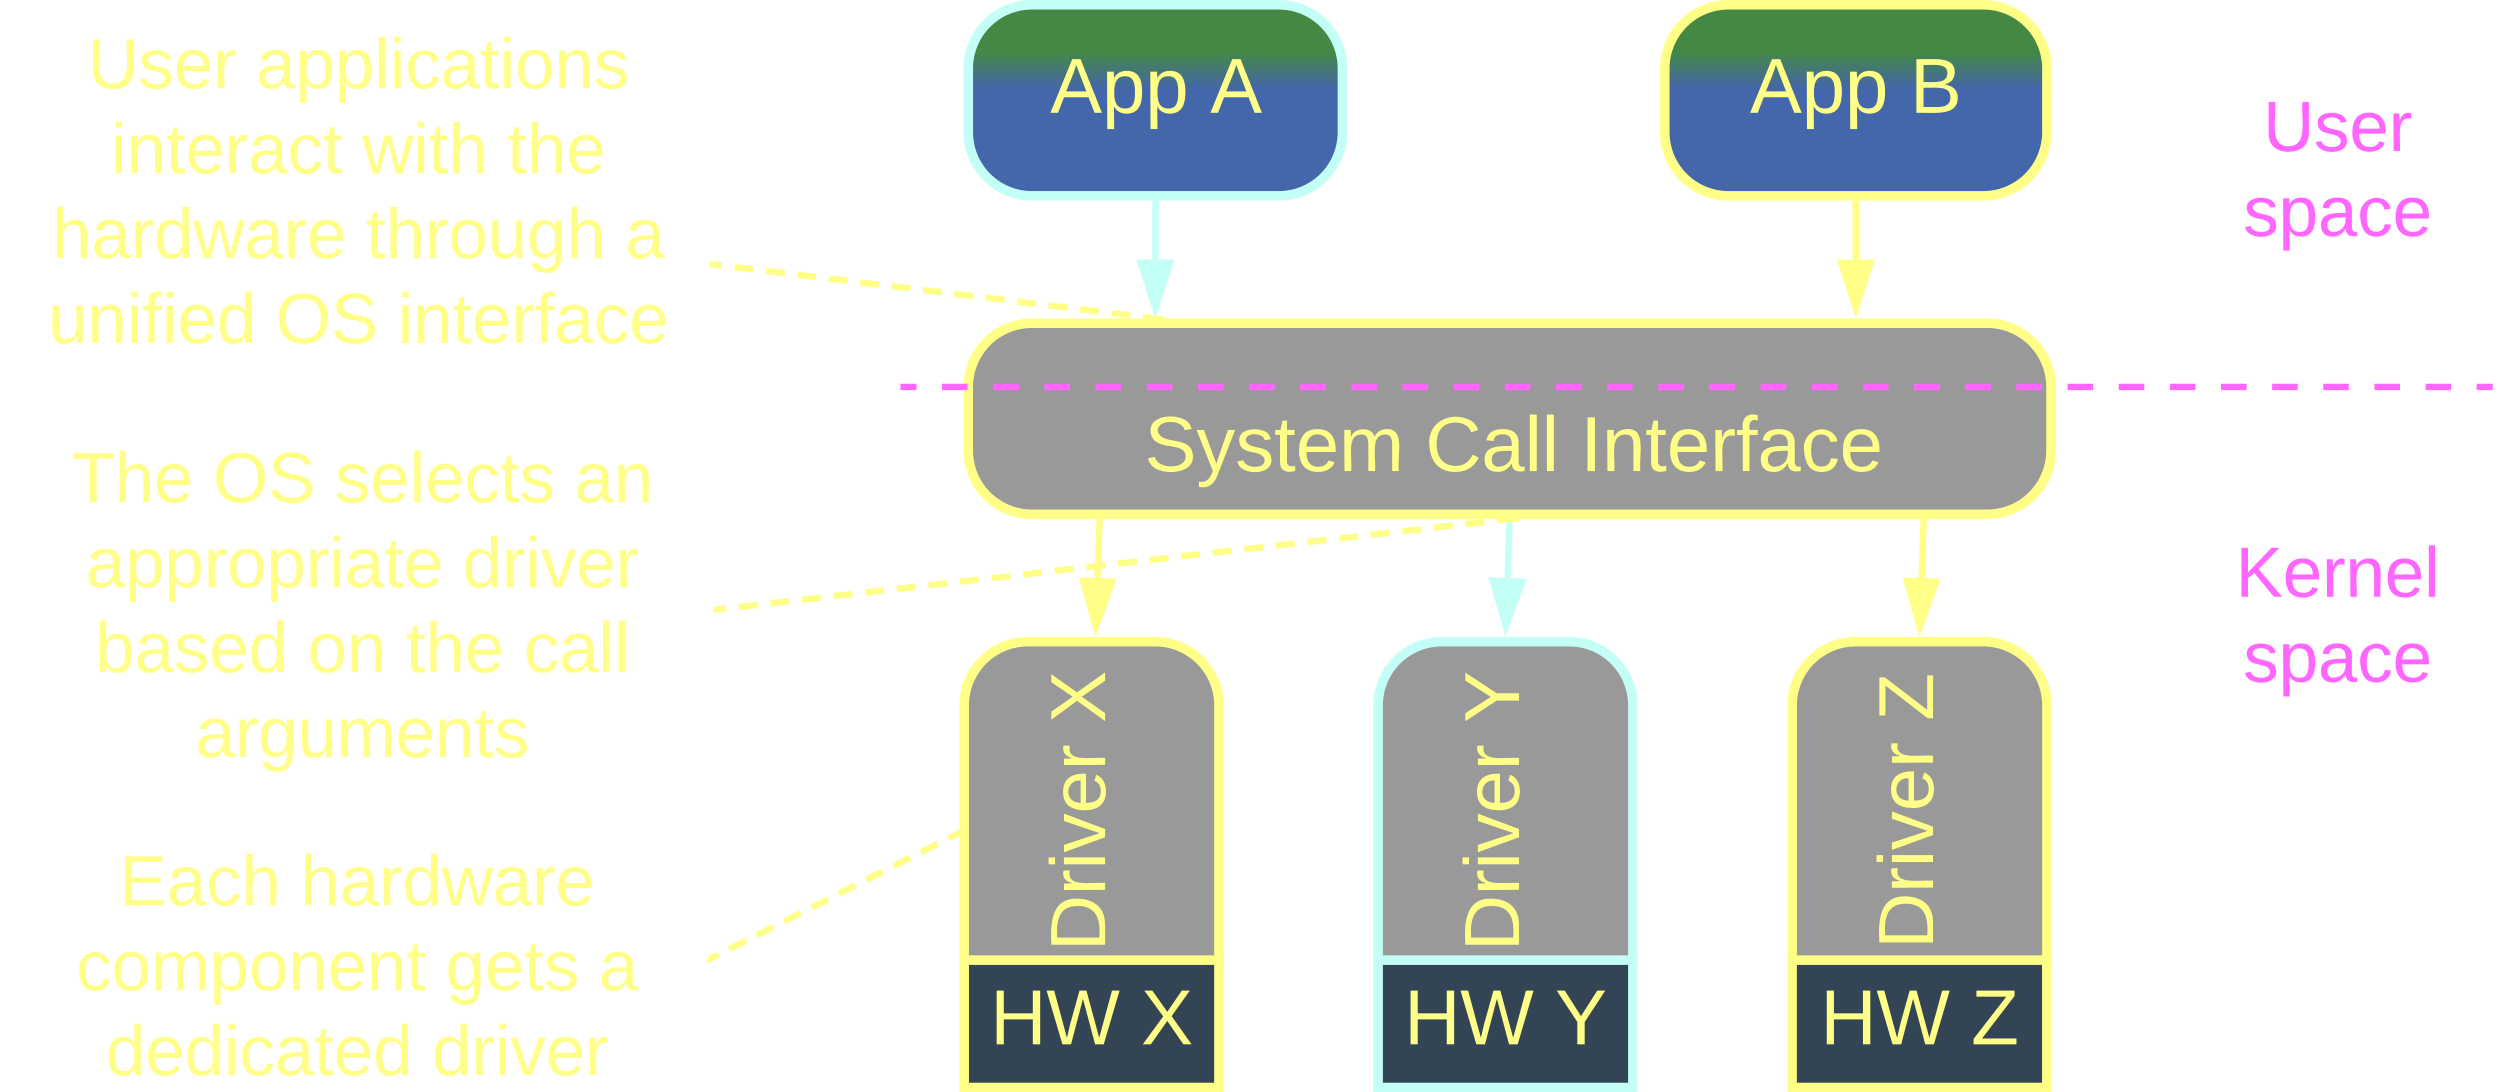 <svg xmlns="http://www.w3.org/2000/svg" xmlns:xlink="http://www.w3.org/1999/xlink" xmlns:lucid="lucid" width="785.05" height="343"><g transform="translate(-97.224 -498.5)" lucid:page-tab-id="0_0"><path d="M459 599.94a1.5 1.5 0 0 1 1.5-1.5 1.5 1.5 0 0 1 1.5 1.5 1.5 1.5 0 0 1-1.5 1.5 1.5 1.5 0 0 1-1.5-1.5v-.03m2.4 5.7a1.5 1.5 0 0 1 1.5-1.5 1.5 1.5 0 0 1 1.5 1.5 1.5 1.5 0 0 1-1.5 1.5 1.5 1.5 0 0 1-1.5-1.5v-.02m3.3 5.24v-.02a1.5 1.5 0 0 1 1.5-1.5 1.5 1.5 0 0 1 1.5 1.5 1.5 1.5 0 0 1-1.5 1.5 1.5 1.5 0 0 1-1.5-1.5m4.12 4.57a1.5 1.5 0 0 1 1.5-1.5 1.5 1.5 0 0 1 1.5 1.5 1.5 1.5 0 0 1-1.5 1.5 1.5 1.5 0 0 1-1.5-1.5v-.03m4.8 3.88a1.5 1.5 0 0 1 1.5-1.5 1.5 1.5 0 0 1 1.5 1.5 1.5 1.5 0 0 1-1.5 1.5 1.5 1.5 0 0 1-1.5-1.5v-.02m5.3 3.18a1.5 1.5 0 0 1 1.5-1.5 1.5 1.5 0 0 1 1.5 1.5 1.5 1.5 0 0 1-1.5 1.5 1.5 1.5 0 0 1-1.5-1.5v-.02m5.58 2.62v-.02a1.5 1.5 0 0 1 1.5-1.5 1.5 1.5 0 0 1 1.5 1.5 1.5 1.5 0 0 1-1.5 1.5 1.5 1.5 0 0 1-1.5-1.5m5.78 2.15a1.5 1.5 0 0 1 1.5-1.5 1.5 1.5 0 0 1 1.5 1.5 1.5 1.5 0 0 1-1.5 1.5 1.5 1.5 0 0 1-1.5-1.5v-.02m5.9 1.83a1.5 1.5 0 0 1 1.5-1.5 1.5 1.5 0 0 1 1.5 1.5 1.5 1.5 0 0 1-1.5 1.5 1.5 1.5 0 0 1-1.5-1.5v-.02m5.94 1.65v-.02a1.5 1.5 0 0 1 1.5-1.5 1.5 1.5 0 0 1 1.5 1.5 1.5 1.5 0 0 1-1.5 1.5 1.5 1.5 0 0 1-1.5-1.5m5.98 1.53a1.5 1.5 0 0 1 1.5-1.5 1.5 1.5 0 0 1 1.5 1.5 1.5 1.5 0 0 1-1.5 1.5 1.5 1.5 0 0 1-1.5-1.5V632m5.98 1.53a1.5 1.5 0 0 1 1.5-1.5 1.5 1.5 0 0 1 1.5 1.5 1.5 1.5 0 0 1-1.5 1.5 1.5 1.5 0 0 1-1.5-1.5v-.03m5.97 1.53V635a1.5 1.5 0 0 1 1.5-1.5 1.5 1.5 0 0 1 1.5 1.5 1.5 1.5 0 0 1-1.5 1.5 1.5 1.5 0 0 1-1.5-1.5m5.98 1.52a1.5 1.5 0 0 1 1.5-1.5 1.5 1.5 0 0 1 1.5 1.5 1.5 1.5 0 0 1-1.5 1.5 1.5 1.5 0 0 1-1.5-1.5v-.03m5.98 1.53a1.5 1.5 0 0 1 1.5-1.5 1.5 1.5 0 0 1 1.5 1.5 1.5 1.5 0 0 1-1.5 1.5 1.5 1.5 0 0 1-1.5-1.5V638m5.87 1.94v-.02a1.5 1.5 0 0 1 1.5-1.5 1.5 1.5 0 0 1 1.5 1.5 1.5 1.5 0 0 1-1.5 1.5 1.5 1.5 0 0 1-1.5-1.5m5.75 2.24a1.5 1.5 0 0 1 1.5-1.5 1.5 1.5 0 0 1 1.5 1.5 1.5 1.5 0 0 1-1.5 1.5 1.5 1.5 0 0 1-1.5-1.5v-.03m5.6 2.6v-.02a1.5 1.5 0 0 1 1.5-1.5 1.5 1.5 0 0 1 1.5 1.5 1.5 1.5 0 0 1-1.5 1.5 1.5 1.5 0 0 1-1.5-1.5" fill="#c4fff7"/><path d="M461.9 599.5l-2.8.92-.62-1.92h3.1z" stroke="#c4fff7" stroke-width=".05" fill="#c4fff7"/><path d="M567.68 658.24L554 652.1l6.22-6.88z" stroke="#c4fff7" stroke-width="3" fill="#999"/><path d="M401.28 620a20 20 0 0 1 20-20h300a20 20 0 0 1 20 20v20a20 20 0 0 1-20 20h-300a20 20 0 0 1-20-20z" stroke="#ff8" stroke-width="3" fill="#999"/><path d="M401.28 520a20 20 0 0 1 20-20h77.5a20 20 0 0 1 20 20v20a20 20 0 0 1-20 20h-77.5a20 20 0 0 1-20-20z" stroke="#c4fff7" stroke-width="3" fill="url(#a)"/><use xlink:href="#b" transform="matrix(1,0,0,1,406.276,505) translate(20.728 28.931)"/><use xlink:href="#c" transform="matrix(1,0,0,1,406.276,505) translate(70.975 28.931)"/><path d="M620 520a20 20 0 0 1 20-20h80a20 20 0 0 1 20 20v20a20 20 0 0 1-20 20h-80a20 20 0 0 1-20-20z" stroke="#ff8" stroke-width="3" fill="url(#d)"/><use xlink:href="#b" transform="matrix(1,0,0,1,625,505) translate(21.728 28.931)"/><use xlink:href="#e" transform="matrix(1,0,0,1,625,505) translate(71.975 28.931)"/><path d="M460.04 580v-17.5" stroke="#c4fff7" stroke-width="2" fill="none"/><path d="M460.04 595.26L455.4 581h9.27z" stroke="#c4fff7" stroke-width="2" fill="#c4fff7"/><path d="M461 562.53h-1.94v-1.03H461z" stroke="#c4fff7" stroke-width=".05" fill="#c4fff7"/><path d="M680 580v-17.5" stroke="#ff8" stroke-width="2" fill="none"/><path d="M680 595.26L675.37 581h9.26z" stroke="#ff8" stroke-width="2" fill="#ff8"/><path d="M680.98 562.53H679v-1.03H681z" stroke="#ff8" stroke-width=".05" fill="#ff8"/><path d="M400 720a20 20 0 0 1 20-20h40a20 20 0 0 1 20 20v80a20 20 0 0 1-20 20h-40a20 20 0 0 1-20-20z" stroke="#ff8" stroke-width="3" fill="#999"/><use xlink:href="#f" transform="matrix(-1.8369701987210297e-16,-1,1,-1.8369701987210297e-16,405,815) translate(4.21 39.243)"/><use xlink:href="#g" transform="matrix(-1.8369701987210297e-16,-1,1,-1.8369701987210297e-16,405,815) translate(17.79 39.243)"/><use xlink:href="#h" transform="matrix(-1.8369701987210297e-16,-1,1,-1.8369701987210297e-16,405,815) translate(89.494 39.243)"/><path d="M529.98 720a20 20 0 0 1 20-20h40a20 20 0 0 1 20 20v80a20 20 0 0 1-20 20h-40a20 20 0 0 1-20-20z" stroke="#c4fff7" stroke-width="3" fill="#999"/><use xlink:href="#f" transform="matrix(-1.8369701987210297e-16,-1,1,-1.8369701987210297e-16,534.983,815) translate(4.21 39.243)"/><use xlink:href="#g" transform="matrix(-1.8369701987210297e-16,-1,1,-1.8369701987210297e-16,534.983,815) translate(17.79 39.243)"/><use xlink:href="#i" transform="matrix(-1.8369701987210297e-16,-1,1,-1.8369701987210297e-16,534.983,815) translate(89.494 39.243)"/><path d="M660 720a20 20 0 0 1 20-20h40a20 20 0 0 1 20 20v80a20 20 0 0 1-20 20h-40a20 20 0 0 1-20-20z" stroke="#ff8" stroke-width="3" fill="#999"/><use xlink:href="#j" transform="matrix(-1.8369701987210297e-16,-1,1,-1.8369701987210297e-16,665,815) translate(4.923 39.243)"/><use xlink:href="#k" transform="matrix(-1.8369701987210297e-16,-1,1,-1.8369701987210297e-16,665,815) translate(18.503 39.243)"/><use xlink:href="#l" transform="matrix(-1.8369701987210297e-16,-1,1,-1.8369701987210297e-16,665,815) translate(90.207 39.243)"/><path d="M571.24 662.5l-.6 17.5" stroke="#c4fff7" stroke-width="2" fill="none"/><path d="M572.2 662.56l-1.93-.07.03-1h1.95z" stroke="#c4fff7" stroke-width=".05" fill="#c4fff7"/><path d="M570.1 695.27l-4.14-14.42 9.27.32z" stroke="#c4fff7" stroke-width="2" fill="#c4fff7"/><path d="M701.24 662.5l-.6 17.5" stroke="#ff8" stroke-width="2" fill="none"/><path d="M702.22 662.56l-1.95-.07.03-1h1.95z" stroke="#ff8" stroke-width=".05" fill="#ff8"/><path d="M700.1 695.27l-4.13-14.42 9.27.32z" stroke="#ff8" stroke-width="2" fill="#ff8"/><path d="M442.5 662.5l-.6 17.5" stroke="#ff8" stroke-width="2" fill="none"/><path d="M443.5 662.56l-1.96-.07.03-1h1.95z" stroke="#ff8" stroke-width=".05" fill="#ff8"/><path d="M441.38 695.27l-4.14-14.42 9.27.32z" stroke="#ff8" stroke-width="2" fill="#ff8"/><path d="M381 620h4.02m8.03 0h8.03m8.03 0h8.04m8.04 0h8.03m8.04 0h8.03m8.04 0h8.04m8.03 0h8.03m8.04 0h8.03m8.03 0h8.03m8.04 0h8.03m8.03 0h8.03m8.03 0h8.03m8.03 0h8.03m8.02 0h8.03m8.04 0h8.02m8.03 0h8.03m8.04 0h8.03m8.03 0h8.03m8.04 0h8.04m8.03 0h8.04m8.03 0h8.04m8.04 0h8.03m8.03 0h8.03m8.04 0h8.03m8.03 0h8.04m8.03 0h8.03m8.03 0h8.03m8.03 0h8.03m8.03 0h8.02m8.03 0h8.04m8.02 0h8.03m8.03 0H879M381.03 620H380M878.97 620H880" stroke="#f6f" stroke-width="2" fill="none"/><path d="M400 800h80v40h-80z" stroke="#ff8" stroke-width="3" fill="#345"/><use xlink:href="#m" transform="matrix(1,0,0,1,405,805) translate(3.154 21.431)"/><use xlink:href="#h" transform="matrix(1,0,0,1,405,805) translate(50.549 21.431)"/><path d="M529.98 800h80v40h-80z" stroke="#c4fff7" stroke-width="3" fill="#345"/><use xlink:href="#n" transform="matrix(1,0,0,1,534.983,805) translate(3.154 21.431)"/><use xlink:href="#o" transform="matrix(1,0,0,1,534.983,805) translate(50.549 21.431)"/><path d="M659.97 800h80v40h-80z" stroke="#ff8" stroke-width="3" fill="#345"/><use xlink:href="#m" transform="matrix(1,0,0,1,664.965,805) translate(3.867 21.431)"/><use xlink:href="#p" transform="matrix(1,0,0,1,664.965,805) translate(51.262 21.431)"/><path d="M402.55 626a6 6 0 0 1 6-6h327.97a6 6 0 0 1 6 6v28a6 6 0 0 1-6 6H408.55a6 6 0 0 1-6-6z" stroke="#ff8" stroke-opacity="0" stroke-width="2" fill="#999" fill-opacity="0"/><use xlink:href="#q" transform="matrix(1,0,0,1,407.552,625) translate(49.059 21.431)"/><use xlink:href="#r" transform="matrix(1,0,0,1,407.552,625) translate(137.262 21.431)"/><use xlink:href="#s" transform="matrix(1,0,0,1,407.552,625) translate(185.948 21.431)"/><path d="M781.28 526a6 6 0 0 1 6-6h88a6 6 0 0 1 6 6v48a6 6 0 0 1-6 6h-88a6 6 0 0 1-6-6z" stroke="#ff8" stroke-opacity="0" stroke-width="2" fill-opacity="0" fill="#ff8"/><use xlink:href="#t" transform="matrix(1,0,0,1,786.276,525) translate(21.605 20.903)"/><use xlink:href="#u" transform="matrix(1,0,0,1,786.276,525) translate(15.37 47.569)"/><path d="M781.28 666a6 6 0 0 1 6-6h88a6 6 0 0 1 6 6v48a6 6 0 0 1-6 6h-88a6 6 0 0 1-6-6z" stroke="#ff8" stroke-opacity="0" stroke-width="2" fill-opacity="0" fill="#ff8"/><use xlink:href="#v" transform="matrix(1,0,0,1,786.276,665) translate(12.963 20.903)"/><use xlink:href="#w" transform="matrix(1,0,0,1,786.276,665) translate(15.37 47.569)"/><path d="M99.36 766a6 6 0 0 1 6-6h208a6 6 0 0 1 6 6v68a6 6 0 0 1-6 6h-208a6 6 0 0 1-6-6z" stroke="#ff8" stroke-opacity="0" stroke-width="3" fill="#999" fill-opacity="0"/><g><use xlink:href="#x" transform="matrix(1,0,0,1,104.362,765) translate(30.401 17.778)"/><use xlink:href="#y" transform="matrix(1,0,0,1,104.362,765) translate(87.191 17.778)"/><use xlink:href="#z" transform="matrix(1,0,0,1,104.362,765) translate(16.759 44.444)"/><use xlink:href="#A" transform="matrix(1,0,0,1,104.362,765) translate(132.747 44.444)"/><use xlink:href="#B" transform="matrix(1,0,0,1,104.362,765) translate(180.895 44.444)"/><use xlink:href="#C" transform="matrix(1,0,0,1,104.362,765) translate(26.111 71.111)"/><use xlink:href="#D" transform="matrix(1,0,0,1,104.362,765) translate(128.519 71.111)"/></g><path d="M320.25 799.55l2.58-1.3m3.44-1.74l5.16-2.6m3.44-1.74l5.15-2.6m3.44-1.74l5.16-2.6m3.44-1.75l5.15-2.6m3.45-1.74l5.16-2.6m3.44-1.74l5.16-2.62m3.44-1.74l5.16-2.6m3.43-1.74l5.16-2.6m3.43-1.75l2.58-1.3" stroke="#ff8" stroke-width="2" fill="none"/><path d="M320.72 800.4l-1.36.7v-2.2l.48-.23zM398.5 761.1l-.48.23-.88-1.74 1.36-.7z" stroke="#ff8" stroke-width=".05" fill="#ff8"/><path d="M98.72 506a6 6 0 0 1 6-6H314a6 6 0 0 1 6 6v108a6 6 0 0 1-6 6H104.72a6 6 0 0 1-6-6z" stroke="#ff8" stroke-opacity="0" stroke-width="3" fill="#999" fill-opacity="0"/><g><use xlink:href="#E" transform="matrix(1,0,0,1,103.724,505) translate(20.969 21.215)"/><use xlink:href="#F" transform="matrix(1,0,0,1,103.724,505) translate(73.932 21.215)"/><use xlink:href="#G" transform="matrix(1,0,0,1,103.724,505) translate(28.346 47.882)"/><use xlink:href="#H" transform="matrix(1,0,0,1,103.724,505) translate(107.235 47.882)"/><use xlink:href="#I" transform="matrix(1,0,0,1,103.724,505) translate(152.79 47.882)"/><use xlink:href="#J" transform="matrix(1,0,0,1,103.724,505) translate(9.827 74.549)"/><use xlink:href="#K" transform="matrix(1,0,0,1,103.724,505) translate(108.407 74.549)"/><use xlink:href="#B" transform="matrix(1,0,0,1,103.724,505) translate(189.827 74.549)"/><use xlink:href="#L" transform="matrix(1,0,0,1,103.724,505) translate(8.593 101.215)"/><use xlink:href="#M" transform="matrix(1,0,0,1,103.724,505) translate(80.074 101.215)"/><use xlink:href="#N" transform="matrix(1,0,0,1,103.724,505) translate(118.346 101.215)"/></g><path d="M321 581.52l2.95.36m3.94.48l5.9.73m3.96.47l5.9.72m3.96.47l5.9.72m3.96.48l5.9.72m3.96.48l5.9.72m3.96.48l5.92.73m3.94.5l5.92.7m3.94.5l5.92.72m3.94.48l5.92.72m3.94.48l5.92.72m3.94.5l5.92.7m3.94.5l5.92.7m3.94.5l5.92.72m3.94.48l2.96.36" stroke="#ff8" stroke-width="2" fill="none"/><path d="M321.14 580.56l-.24 1.93-.9-.12v-1.96zM463.13 597.9l-.07.6H459l.13-1.1z" stroke="#ff8" stroke-width=".05" fill="#ff8"/><path d="M100 636a6 6 0 0 1 6-6h209.28a6 6 0 0 1 6 6v108a6 6 0 0 1-6 6H106a6 6 0 0 1-6-6z" stroke="#ff8" stroke-opacity="0" stroke-width="3" fill="#999" fill-opacity="0"/><g><use xlink:href="#O" transform="matrix(1,0,0,1,105,635) translate(14.704 21.215)"/><use xlink:href="#M" transform="matrix(1,0,0,1,105,635) translate(59.086 21.215)"/><use xlink:href="#P" transform="matrix(1,0,0,1,105,635) translate(97.358 21.215)"/><use xlink:href="#Q" transform="matrix(1,0,0,1,105,635) translate(172.605 21.215)"/><use xlink:href="#R" transform="matrix(1,0,0,1,105,635) translate(19.148 47.882)"/><use xlink:href="#S" transform="matrix(1,0,0,1,105,635) translate(137.481 47.882)"/><use xlink:href="#T" transform="matrix(1,0,0,1,105,635) translate(22.111 74.549)"/><use xlink:href="#U" transform="matrix(1,0,0,1,105,635) translate(88.778 74.549)"/><use xlink:href="#V" transform="matrix(1,0,0,1,105,635) translate(119.642 74.549)"/><use xlink:href="#W" transform="matrix(1,0,0,1,105,635) translate(156.679 74.549)"/><use xlink:href="#X" transform="matrix(1,0,0,1,105,635) translate(53.593 101.215)"/></g><path d="M322.27 689.9l2.98-.35m3.96-.45l5.97-.68m3.96-.46l5.96-.67m3.95-.47l5.96-.68m3.98-.45l5.95-.68m3.97-.45l5.95-.68m3.97-.46l5.95-.68m3.97-.45l5.95-.67m3.96-.45l5.95-.68m3.98-.45l5.95-.68m3.97-.45l5.95-.68m3.97-.45l5.95-.7m3.97-.45l5.95-.67m3.96-.46l5.95-.67m3.98-.46l5.95-.7m3.97-.44l5.95-.68m3.97-.45l5.95-.68m3.97-.45l5.95-.68m3.96-.45l5.95-.68m3.98-.46l5.96-.68m3.96-.45l5.96-.67m3.96-.45l5.96-.68m3.96-.45l5.96-.68m3.97-.46l5.95-.66m3.97-.46l5.94-.68m3.97-.45l2.98-.34" stroke="#ff8" stroke-width="2" fill="none"/><path d="M322.4 690.85l-1.12.13v-1.96l.9-.1zM574.37 662.13l-4 .46-.13-1.1h4.06z" stroke="#ff8" stroke-width=".05" fill="#ff8"/><defs><linearGradient gradientUnits="userSpaceOnUse" id="a" x1="401.28" y1="500" x2="401.28" y2="560"><stop offset="24.28%" stop-color="#484"/><stop offset="44.2%" stop-color="#46a"/></linearGradient><path d="M205 0l-28-72H64L36 0H1l101-248h38L239 0h-34zm-38-99l-47-123c-12 45-31 82-46 123h93" id="Y" fill="#ff8"/><path d="M115-194c55 1 70 41 70 98S169 2 115 4C84 4 66-9 55-30l1 105H24l-1-265h31l2 30c10-21 28-34 59-34zm-8 174c40 0 45-34 45-75s-6-73-45-74c-42 0-51 32-51 76 0 43 10 73 51 73" id="Z" fill="#ff8"/><g id="b"><use transform="matrix(0.068,0,0,0.068,0,0)" xlink:href="#Y"/><use transform="matrix(0.068,0,0,0.068,16.296,0)" xlink:href="#Z"/><use transform="matrix(0.068,0,0,0.068,29.877,0)" xlink:href="#Z"/></g><use transform="matrix(0.068,0,0,0.068,0,0)" xlink:href="#Y" id="c"/><linearGradient gradientUnits="userSpaceOnUse" id="d" x1="620" y1="500" x2="620" y2="560"><stop offset="24.28%" stop-color="#484"/><stop offset="44.2%" stop-color="#46a"/></linearGradient><path d="M160-131c35 5 61 23 61 61C221 17 115-2 30 0v-248c76 3 177-17 177 60 0 33-19 50-47 57zm-97-11c50-1 110 9 110-42 0-47-63-36-110-37v79zm0 115c55-2 124 14 124-45 0-56-70-42-124-44v89" id="aa" fill="#ff8"/><use transform="matrix(0.068,0,0,0.068,0,0)" xlink:href="#aa" id="e"/><path d="M30-248c118-7 216 8 213 122C240-48 200 0 122 0H30v-248zM63-27c89 8 146-16 146-99s-60-101-146-95v194" id="ab" fill="#ff8"/><path d="M114-163C36-179 61-72 57 0H25l-1-190h30c1 12-1 29 2 39 6-27 23-49 58-41v29" id="ac" fill="#ff8"/><path d="M24-231v-30h32v30H24zM24 0v-190h32V0H24" id="ad" fill="#ff8"/><path d="M108 0H70L1-190h34L89-25l56-165h34" id="ae" fill="#ff8"/><path d="M100-194c63 0 86 42 84 106H49c0 40 14 67 53 68 26 1 43-12 49-29l28 8c-11 28-37 45-77 45C44 4 14-33 15-96c1-61 26-98 85-98zm52 81c6-60-76-77-97-28-3 7-6 17-6 28h103" id="af" fill="#ff8"/><g id="g"><use transform="matrix(0.068,0,0,0.068,0,0)" xlink:href="#ab"/><use transform="matrix(0.068,0,0,0.068,17.586,0)" xlink:href="#ac"/><use transform="matrix(0.068,0,0,0.068,25.667,0)" xlink:href="#ad"/><use transform="matrix(0.068,0,0,0.068,31.031,0)" xlink:href="#ae"/><use transform="matrix(0.068,0,0,0.068,43.253,0)" xlink:href="#af"/><use transform="matrix(0.068,0,0,0.068,56.833,0)" xlink:href="#ac"/></g><path d="M195 0l-74-108L45 0H8l94-129-87-119h37l69 98 67-98h37l-84 118L233 0h-38" id="ag" fill="#ff8"/><use transform="matrix(0.068,0,0,0.068,0,0)" xlink:href="#ag" id="h"/><path d="M137-103V0h-34v-103L8-248h37l75 118 75-118h37" id="ah" fill="#ff8"/><use transform="matrix(0.068,0,0,0.068,0,0)" xlink:href="#ah" id="i"/><g id="k"><use transform="matrix(0.068,0,0,0.068,0,0)" xlink:href="#ab"/><use transform="matrix(0.068,0,0,0.068,17.586,0)" xlink:href="#ac"/><use transform="matrix(0.068,0,0,0.068,25.667,0)" xlink:href="#ad"/><use transform="matrix(0.068,0,0,0.068,31.031,0)" xlink:href="#ae"/><use transform="matrix(0.068,0,0,0.068,43.253,0)" xlink:href="#af"/><use transform="matrix(0.068,0,0,0.068,56.833,0)" xlink:href="#ac"/></g><path d="M209 0H11v-25l151-195H24v-28h176v25L50-27h159V0" id="ai" fill="#ff8"/><use transform="matrix(0.068,0,0,0.068,0,0)" xlink:href="#ai" id="l"/><path d="M197 0v-115H63V0H30v-248h33v105h134v-105h34V0h-34" id="aj" fill="#ff8"/><path d="M266 0h-40l-56-210L115 0H75L2-248h35L96-30l15-64 43-154h32l59 218 59-218h35" id="ak" fill="#ff8"/><g id="m"><use transform="matrix(0.068,0,0,0.068,0,0)" xlink:href="#aj"/><use transform="matrix(0.068,0,0,0.068,17.586,0)" xlink:href="#ak"/></g><g id="n"><use transform="matrix(0.068,0,0,0.068,0,0)" xlink:href="#aj"/><use transform="matrix(0.068,0,0,0.068,17.586,0)" xlink:href="#ak"/></g><use transform="matrix(0.068,0,0,0.068,0,0)" xlink:href="#ah" id="o"/><use transform="matrix(0.068,0,0,0.068,0,0)" xlink:href="#ai" id="p"/><path d="M185-189c-5-48-123-54-124 2 14 75 158 14 163 119 3 78-121 87-175 55-17-10-28-26-33-46l33-7c5 56 141 63 141-1 0-78-155-14-162-118-5-82 145-84 179-34 5 7 8 16 11 25" id="al" fill="#ff8"/><path d="M179-190L93 31C79 59 56 82 12 73V49c39 6 53-20 64-50L1-190h34L92-34l54-156h33" id="am" fill="#ff8"/><path d="M135-143c-3-34-86-38-87 0 15 53 115 12 119 90S17 21 10-45l28-5c4 36 97 45 98 0-10-56-113-15-118-90-4-57 82-63 122-42 12 7 21 19 24 35" id="an" fill="#ff8"/><path d="M59-47c-2 24 18 29 38 22v24C64 9 27 4 27-40v-127H5v-23h24l9-43h21v43h35v23H59v120" id="ao" fill="#ff8"/><path d="M210-169c-67 3-38 105-44 169h-31v-121c0-29-5-50-35-48C34-165 62-65 56 0H25l-1-190h30c1 10-1 24 2 32 10-44 99-50 107 0 11-21 27-35 58-36 85-2 47 119 55 194h-31v-121c0-29-5-49-35-48" id="ap" fill="#ff8"/><g id="q"><use transform="matrix(0.068,0,0,0.068,0,0)" xlink:href="#al"/><use transform="matrix(0.068,0,0,0.068,16.296,0)" xlink:href="#am"/><use transform="matrix(0.068,0,0,0.068,28.519,0)" xlink:href="#an"/><use transform="matrix(0.068,0,0,0.068,40.741,0)" xlink:href="#ao"/><use transform="matrix(0.068,0,0,0.068,47.531,0)" xlink:href="#af"/><use transform="matrix(0.068,0,0,0.068,61.111,0)" xlink:href="#ap"/></g><path d="M212-179c-10-28-35-45-73-45-59 0-87 40-87 99 0 60 29 101 89 101 43 0 62-24 78-52l27 14C228-24 195 4 139 4 59 4 22-46 18-125c-6-104 99-153 187-111 19 9 31 26 39 46" id="aq" fill="#ff8"/><path d="M141-36C126-15 110 5 73 4 37 3 15-17 15-53c-1-64 63-63 125-63 3-35-9-54-41-54-24 1-41 7-42 31l-33-3c5-37 33-52 76-52 45 0 72 20 72 64v82c-1 20 7 32 28 27v20c-31 9-61-2-59-35zM48-53c0 20 12 33 32 33 41-3 63-29 60-74-43 2-92-5-92 41" id="ar" fill="#ff8"/><path d="M24 0v-261h32V0H24" id="as" fill="#ff8"/><g id="r"><use transform="matrix(0.068,0,0,0.068,0,0)" xlink:href="#aq"/><use transform="matrix(0.068,0,0,0.068,17.586,0)" xlink:href="#ar"/><use transform="matrix(0.068,0,0,0.068,31.167,0)" xlink:href="#as"/><use transform="matrix(0.068,0,0,0.068,36.531,0)" xlink:href="#as"/></g><path d="M33 0v-248h34V0H33" id="at" fill="#ff8"/><path d="M117-194c89-4 53 116 60 194h-32v-121c0-31-8-49-39-48C34-167 62-67 57 0H25l-1-190h30c1 10-1 24 2 32 11-22 29-35 61-36" id="au" fill="#ff8"/><path d="M101-234c-31-9-42 10-38 44h38v23H63V0H32v-167H5v-23h27c-7-52 17-82 69-68v24" id="av" fill="#ff8"/><path d="M96-169c-40 0-48 33-48 73s9 75 48 75c24 0 41-14 43-38l32 2c-6 37-31 61-74 61-59 0-76-41-82-99-10-93 101-131 147-64 4 7 5 14 7 22l-32 3c-4-21-16-35-41-35" id="aw" fill="#ff8"/><g id="s"><use transform="matrix(0.068,0,0,0.068,0,0)" xlink:href="#at"/><use transform="matrix(0.068,0,0,0.068,6.79,0)" xlink:href="#au"/><use transform="matrix(0.068,0,0,0.068,20.37,0)" xlink:href="#ao"/><use transform="matrix(0.068,0,0,0.068,27.16,0)" xlink:href="#af"/><use transform="matrix(0.068,0,0,0.068,40.741,0)" xlink:href="#ac"/><use transform="matrix(0.068,0,0,0.068,48.821,0)" xlink:href="#av"/><use transform="matrix(0.068,0,0,0.068,55.611,0)" xlink:href="#ar"/><use transform="matrix(0.068,0,0,0.068,69.191,0)" xlink:href="#aw"/><use transform="matrix(0.068,0,0,0.068,81.414,0)" xlink:href="#af"/></g><path fill="#f6f" d="M232-93c-1 65-40 97-104 97C67 4 28-28 28-90v-158h33c8 89-33 224 67 224 102 0 64-133 71-224h33v155" id="ax"/><path fill="#f6f" d="M135-143c-3-34-86-38-87 0 15 53 115 12 119 90S17 21 10-45l28-5c4 36 97 45 98 0-10-56-113-15-118-90-4-57 82-63 122-42 12 7 21 19 24 35" id="ay"/><path fill="#f6f" d="M100-194c63 0 86 42 84 106H49c0 40 14 67 53 68 26 1 43-12 49-29l28 8c-11 28-37 45-77 45C44 4 14-33 15-96c1-61 26-98 85-98zm52 81c6-60-76-77-97-28-3 7-6 17-6 28h103" id="az"/><path fill="#f6f" d="M114-163C36-179 61-72 57 0H25l-1-190h30c1 12-1 29 2 39 6-27 23-49 58-41v29" id="aA"/><g id="t"><use transform="matrix(0.062,0,0,0.062,0,0)" xlink:href="#ax"/><use transform="matrix(0.062,0,0,0.062,15.988,0)" xlink:href="#ay"/><use transform="matrix(0.062,0,0,0.062,27.099,0)" xlink:href="#az"/><use transform="matrix(0.062,0,0,0.062,39.444,0)" xlink:href="#aA"/></g><path fill="#f6f" d="M115-194c55 1 70 41 70 98S169 2 115 4C84 4 66-9 55-30l1 105H24l-1-265h31l2 30c10-21 28-34 59-34zm-8 174c40 0 45-34 45-75s-6-73-45-74c-42 0-51 32-51 76 0 43 10 73 51 73" id="aB"/><path fill="#f6f" d="M141-36C126-15 110 5 73 4 37 3 15-17 15-53c-1-64 63-63 125-63 3-35-9-54-41-54-24 1-41 7-42 31l-33-3c5-37 33-52 76-52 45 0 72 20 72 64v82c-1 20 7 32 28 27v20c-31 9-61-2-59-35zM48-53c0 20 12 33 32 33 41-3 63-29 60-74-43 2-92-5-92 41" id="aC"/><path fill="#f6f" d="M96-169c-40 0-48 33-48 73s9 75 48 75c24 0 41-14 43-38l32 2c-6 37-31 61-74 61-59 0-76-41-82-99-10-93 101-131 147-64 4 7 5 14 7 22l-32 3c-4-21-16-35-41-35" id="aD"/><g id="u"><use transform="matrix(0.062,0,0,0.062,0,0)" xlink:href="#ay"/><use transform="matrix(0.062,0,0,0.062,11.111,0)" xlink:href="#aB"/><use transform="matrix(0.062,0,0,0.062,23.457,0)" xlink:href="#aC"/><use transform="matrix(0.062,0,0,0.062,35.802,0)" xlink:href="#aD"/><use transform="matrix(0.062,0,0,0.062,46.914,0)" xlink:href="#az"/></g><path fill="#f6f" d="M194 0L95-120 63-95V0H30v-248h33v124l119-124h40L117-140 236 0h-42" id="aE"/><path fill="#f6f" d="M117-194c89-4 53 116 60 194h-32v-121c0-31-8-49-39-48C34-167 62-67 57 0H25l-1-190h30c1 10-1 24 2 32 11-22 29-35 61-36" id="aF"/><path fill="#f6f" d="M24 0v-261h32V0H24" id="aG"/><g id="v"><use transform="matrix(0.062,0,0,0.062,0,0)" xlink:href="#aE"/><use transform="matrix(0.062,0,0,0.062,14.815,0)" xlink:href="#az"/><use transform="matrix(0.062,0,0,0.062,27.16,0)" xlink:href="#aA"/><use transform="matrix(0.062,0,0,0.062,34.506,0)" xlink:href="#aF"/><use transform="matrix(0.062,0,0,0.062,46.852,0)" xlink:href="#az"/><use transform="matrix(0.062,0,0,0.062,59.198,0)" xlink:href="#aG"/></g><g id="w"><use transform="matrix(0.062,0,0,0.062,0,0)" xlink:href="#ay"/><use transform="matrix(0.062,0,0,0.062,11.111,0)" xlink:href="#aB"/><use transform="matrix(0.062,0,0,0.062,23.457,0)" xlink:href="#aC"/><use transform="matrix(0.062,0,0,0.062,35.802,0)" xlink:href="#aD"/><use transform="matrix(0.062,0,0,0.062,46.914,0)" xlink:href="#az"/></g><path d="M30 0v-248h187v28H63v79h144v27H63v87h162V0H30" id="aH" fill="#ff8"/><path d="M106-169C34-169 62-67 57 0H25v-261h32l-1 103c12-21 28-36 61-36 89 0 53 116 60 194h-32v-121c2-32-8-49-39-48" id="aI" fill="#ff8"/><g id="x"><use transform="matrix(0.062,0,0,0.062,0,0)" xlink:href="#aH"/><use transform="matrix(0.062,0,0,0.062,14.815,0)" xlink:href="#ar"/><use transform="matrix(0.062,0,0,0.062,27.16,0)" xlink:href="#aw"/><use transform="matrix(0.062,0,0,0.062,38.272,0)" xlink:href="#aI"/></g><path d="M85-194c31 0 48 13 60 33l-1-100h32l1 261h-30c-2-10 0-23-3-31C134-8 116 4 85 4 32 4 16-35 15-94c0-66 23-100 70-100zm9 24c-40 0-46 34-46 75 0 40 6 74 45 74 42 0 51-32 51-76 0-42-9-74-50-73" id="aJ" fill="#ff8"/><path d="M206 0h-36l-40-164L89 0H53L-1-190h32L70-26l43-164h34l41 164 42-164h31" id="aK" fill="#ff8"/><g id="y"><use transform="matrix(0.062,0,0,0.062,0,0)" xlink:href="#aI"/><use transform="matrix(0.062,0,0,0.062,12.346,0)" xlink:href="#ar"/><use transform="matrix(0.062,0,0,0.062,24.691,0)" xlink:href="#ac"/><use transform="matrix(0.062,0,0,0.062,32.037,0)" xlink:href="#aJ"/><use transform="matrix(0.062,0,0,0.062,44.383,0)" xlink:href="#aK"/><use transform="matrix(0.062,0,0,0.062,60.37,0)" xlink:href="#ar"/><use transform="matrix(0.062,0,0,0.062,72.716,0)" xlink:href="#ac"/><use transform="matrix(0.062,0,0,0.062,80.062,0)" xlink:href="#af"/></g><path d="M100-194c62-1 85 37 85 99 1 63-27 99-86 99S16-35 15-95c0-66 28-99 85-99zM99-20c44 1 53-31 53-75 0-43-8-75-51-75s-53 32-53 75 10 74 51 75" id="aL" fill="#ff8"/><g id="z"><use transform="matrix(0.062,0,0,0.062,0,0)" xlink:href="#aw"/><use transform="matrix(0.062,0,0,0.062,11.111,0)" xlink:href="#aL"/><use transform="matrix(0.062,0,0,0.062,23.457,0)" xlink:href="#ap"/><use transform="matrix(0.062,0,0,0.062,41.914,0)" xlink:href="#Z"/><use transform="matrix(0.062,0,0,0.062,54.259,0)" xlink:href="#aL"/><use transform="matrix(0.062,0,0,0.062,66.605,0)" xlink:href="#au"/><use transform="matrix(0.062,0,0,0.062,78.951,0)" xlink:href="#af"/><use transform="matrix(0.062,0,0,0.062,91.296,0)" xlink:href="#au"/><use transform="matrix(0.062,0,0,0.062,103.642,0)" xlink:href="#ao"/></g><path d="M177-190C167-65 218 103 67 71c-23-6-38-20-44-43l32-5c15 47 100 32 89-28v-30C133-14 115 1 83 1 29 1 15-40 15-95c0-56 16-97 71-98 29-1 48 16 59 35 1-10 0-23 2-32h30zM94-22c36 0 50-32 50-73 0-42-14-75-50-75-39 0-46 34-46 75s6 73 46 73" id="aM" fill="#ff8"/><g id="A"><use transform="matrix(0.062,0,0,0.062,0,0)" xlink:href="#aM"/><use transform="matrix(0.062,0,0,0.062,12.346,0)" xlink:href="#af"/><use transform="matrix(0.062,0,0,0.062,24.691,0)" xlink:href="#ao"/><use transform="matrix(0.062,0,0,0.062,30.864,0)" xlink:href="#an"/></g><use transform="matrix(0.062,0,0,0.062,0,0)" xlink:href="#ar" id="B"/><g id="C"><use transform="matrix(0.062,0,0,0.062,0,0)" xlink:href="#aJ"/><use transform="matrix(0.062,0,0,0.062,12.346,0)" xlink:href="#af"/><use transform="matrix(0.062,0,0,0.062,24.691,0)" xlink:href="#aJ"/><use transform="matrix(0.062,0,0,0.062,37.037,0)" xlink:href="#ad"/><use transform="matrix(0.062,0,0,0.062,41.914,0)" xlink:href="#aw"/><use transform="matrix(0.062,0,0,0.062,53.025,0)" xlink:href="#ar"/><use transform="matrix(0.062,0,0,0.062,65.37,0)" xlink:href="#ao"/><use transform="matrix(0.062,0,0,0.062,71.543,0)" xlink:href="#af"/><use transform="matrix(0.062,0,0,0.062,83.889,0)" xlink:href="#aJ"/></g><g id="D"><use transform="matrix(0.062,0,0,0.062,0,0)" xlink:href="#aJ"/><use transform="matrix(0.062,0,0,0.062,12.346,0)" xlink:href="#ac"/><use transform="matrix(0.062,0,0,0.062,19.691,0)" xlink:href="#ad"/><use transform="matrix(0.062,0,0,0.062,24.568,0)" xlink:href="#ae"/><use transform="matrix(0.062,0,0,0.062,35.679,0)" xlink:href="#af"/><use transform="matrix(0.062,0,0,0.062,48.025,0)" xlink:href="#ac"/></g><path d="M232-93c-1 65-40 97-104 97C67 4 28-28 28-90v-158h33c8 89-33 224 67 224 102 0 64-133 71-224h33v155" id="aN" fill="#ff8"/><g id="E"><use transform="matrix(0.062,0,0,0.062,0,0)" xlink:href="#aN"/><use transform="matrix(0.062,0,0,0.062,15.988,0)" xlink:href="#an"/><use transform="matrix(0.062,0,0,0.062,27.099,0)" xlink:href="#af"/><use transform="matrix(0.062,0,0,0.062,39.444,0)" xlink:href="#ac"/></g><g id="F"><use transform="matrix(0.062,0,0,0.062,0,0)" xlink:href="#ar"/><use transform="matrix(0.062,0,0,0.062,12.346,0)" xlink:href="#Z"/><use transform="matrix(0.062,0,0,0.062,24.691,0)" xlink:href="#Z"/><use transform="matrix(0.062,0,0,0.062,37.037,0)" xlink:href="#as"/><use transform="matrix(0.062,0,0,0.062,41.914,0)" xlink:href="#ad"/><use transform="matrix(0.062,0,0,0.062,46.79,0)" xlink:href="#aw"/><use transform="matrix(0.062,0,0,0.062,57.901,0)" xlink:href="#ar"/><use transform="matrix(0.062,0,0,0.062,70.247,0)" xlink:href="#ao"/><use transform="matrix(0.062,0,0,0.062,76.42,0)" xlink:href="#ad"/><use transform="matrix(0.062,0,0,0.062,81.296,0)" xlink:href="#aL"/><use transform="matrix(0.062,0,0,0.062,93.642,0)" xlink:href="#au"/><use transform="matrix(0.062,0,0,0.062,105.988,0)" xlink:href="#an"/></g><g id="G"><use transform="matrix(0.062,0,0,0.062,0,0)" xlink:href="#ad"/><use transform="matrix(0.062,0,0,0.062,4.877,0)" xlink:href="#au"/><use transform="matrix(0.062,0,0,0.062,17.222,0)" xlink:href="#ao"/><use transform="matrix(0.062,0,0,0.062,23.395,0)" xlink:href="#af"/><use transform="matrix(0.062,0,0,0.062,35.741,0)" xlink:href="#ac"/><use transform="matrix(0.062,0,0,0.062,43.086,0)" xlink:href="#ar"/><use transform="matrix(0.062,0,0,0.062,55.432,0)" xlink:href="#aw"/><use transform="matrix(0.062,0,0,0.062,66.543,0)" xlink:href="#ao"/></g><g id="H"><use transform="matrix(0.062,0,0,0.062,0,0)" xlink:href="#aK"/><use transform="matrix(0.062,0,0,0.062,15.988,0)" xlink:href="#ad"/><use transform="matrix(0.062,0,0,0.062,20.864,0)" xlink:href="#ao"/><use transform="matrix(0.062,0,0,0.062,27.037,0)" xlink:href="#aI"/></g><g id="I"><use transform="matrix(0.062,0,0,0.062,0,0)" xlink:href="#ao"/><use transform="matrix(0.062,0,0,0.062,6.173,0)" xlink:href="#aI"/><use transform="matrix(0.062,0,0,0.062,18.519,0)" xlink:href="#af"/></g><g id="J"><use transform="matrix(0.062,0,0,0.062,0,0)" xlink:href="#aI"/><use transform="matrix(0.062,0,0,0.062,12.346,0)" xlink:href="#ar"/><use transform="matrix(0.062,0,0,0.062,24.691,0)" xlink:href="#ac"/><use transform="matrix(0.062,0,0,0.062,32.037,0)" xlink:href="#aJ"/><use transform="matrix(0.062,0,0,0.062,44.383,0)" xlink:href="#aK"/><use transform="matrix(0.062,0,0,0.062,60.37,0)" xlink:href="#ar"/><use transform="matrix(0.062,0,0,0.062,72.716,0)" xlink:href="#ac"/><use transform="matrix(0.062,0,0,0.062,80.062,0)" xlink:href="#af"/></g><path d="M84 4C-5 8 30-112 23-190h32v120c0 31 7 50 39 49 72-2 45-101 50-169h31l1 190h-30c-1-10 1-25-2-33-11 22-28 36-60 37" id="aO" fill="#ff8"/><g id="K"><use transform="matrix(0.062,0,0,0.062,0,0)" xlink:href="#ao"/><use transform="matrix(0.062,0,0,0.062,6.173,0)" xlink:href="#aI"/><use transform="matrix(0.062,0,0,0.062,18.519,0)" xlink:href="#ac"/><use transform="matrix(0.062,0,0,0.062,25.864,0)" xlink:href="#aL"/><use transform="matrix(0.062,0,0,0.062,38.21,0)" xlink:href="#aO"/><use transform="matrix(0.062,0,0,0.062,50.556,0)" xlink:href="#aM"/><use transform="matrix(0.062,0,0,0.062,62.901,0)" xlink:href="#aI"/></g><g id="L"><use transform="matrix(0.062,0,0,0.062,0,0)" xlink:href="#aO"/><use transform="matrix(0.062,0,0,0.062,12.346,0)" xlink:href="#au"/><use transform="matrix(0.062,0,0,0.062,24.691,0)" xlink:href="#ad"/><use transform="matrix(0.062,0,0,0.062,29.568,0)" xlink:href="#av"/><use transform="matrix(0.062,0,0,0.062,35.741,0)" xlink:href="#ad"/><use transform="matrix(0.062,0,0,0.062,40.617,0)" xlink:href="#af"/><use transform="matrix(0.062,0,0,0.062,52.963,0)" xlink:href="#aJ"/></g><path d="M140-251c81 0 123 46 123 126C263-46 219 4 140 4 59 4 17-45 17-125s42-126 123-126zm0 227c63 0 89-41 89-101s-29-99-89-99c-61 0-89 39-89 99S79-25 140-24" id="aP" fill="#ff8"/><g id="M"><use transform="matrix(0.062,0,0,0.062,0,0)" xlink:href="#aP"/><use transform="matrix(0.062,0,0,0.062,17.284,0)" xlink:href="#al"/></g><g id="N"><use transform="matrix(0.062,0,0,0.062,0,0)" xlink:href="#ad"/><use transform="matrix(0.062,0,0,0.062,4.877,0)" xlink:href="#au"/><use transform="matrix(0.062,0,0,0.062,17.222,0)" xlink:href="#ao"/><use transform="matrix(0.062,0,0,0.062,23.395,0)" xlink:href="#af"/><use transform="matrix(0.062,0,0,0.062,35.741,0)" xlink:href="#ac"/><use transform="matrix(0.062,0,0,0.062,43.086,0)" xlink:href="#av"/><use transform="matrix(0.062,0,0,0.062,49.259,0)" xlink:href="#ar"/><use transform="matrix(0.062,0,0,0.062,61.605,0)" xlink:href="#aw"/><use transform="matrix(0.062,0,0,0.062,72.716,0)" xlink:href="#af"/></g><path d="M127-220V0H93v-220H8v-28h204v28h-85" id="aQ" fill="#ff8"/><g id="O"><use transform="matrix(0.062,0,0,0.062,0,0)" xlink:href="#aQ"/><use transform="matrix(0.062,0,0,0.062,13.519,0)" xlink:href="#aI"/><use transform="matrix(0.062,0,0,0.062,25.864,0)" xlink:href="#af"/></g><g id="P"><use transform="matrix(0.062,0,0,0.062,0,0)" xlink:href="#an"/><use transform="matrix(0.062,0,0,0.062,11.111,0)" xlink:href="#af"/><use transform="matrix(0.062,0,0,0.062,23.457,0)" xlink:href="#as"/><use transform="matrix(0.062,0,0,0.062,28.333,0)" xlink:href="#af"/><use transform="matrix(0.062,0,0,0.062,40.679,0)" xlink:href="#aw"/><use transform="matrix(0.062,0,0,0.062,51.79,0)" xlink:href="#ao"/><use transform="matrix(0.062,0,0,0.062,57.963,0)" xlink:href="#an"/></g><g id="Q"><use transform="matrix(0.062,0,0,0.062,0,0)" xlink:href="#ar"/><use transform="matrix(0.062,0,0,0.062,12.346,0)" xlink:href="#au"/></g><g id="R"><use transform="matrix(0.062,0,0,0.062,0,0)" xlink:href="#ar"/><use transform="matrix(0.062,0,0,0.062,12.346,0)" xlink:href="#Z"/><use transform="matrix(0.062,0,0,0.062,24.691,0)" xlink:href="#Z"/><use transform="matrix(0.062,0,0,0.062,37.037,0)" xlink:href="#ac"/><use transform="matrix(0.062,0,0,0.062,44.383,0)" xlink:href="#aL"/><use transform="matrix(0.062,0,0,0.062,56.728,0)" xlink:href="#Z"/><use transform="matrix(0.062,0,0,0.062,69.074,0)" xlink:href="#ac"/><use transform="matrix(0.062,0,0,0.062,76.42,0)" xlink:href="#ad"/><use transform="matrix(0.062,0,0,0.062,81.296,0)" xlink:href="#ar"/><use transform="matrix(0.062,0,0,0.062,93.642,0)" xlink:href="#ao"/><use transform="matrix(0.062,0,0,0.062,99.815,0)" xlink:href="#af"/></g><g id="S"><use transform="matrix(0.062,0,0,0.062,0,0)" xlink:href="#aJ"/><use transform="matrix(0.062,0,0,0.062,12.346,0)" xlink:href="#ac"/><use transform="matrix(0.062,0,0,0.062,19.691,0)" xlink:href="#ad"/><use transform="matrix(0.062,0,0,0.062,24.568,0)" xlink:href="#ae"/><use transform="matrix(0.062,0,0,0.062,35.679,0)" xlink:href="#af"/><use transform="matrix(0.062,0,0,0.062,48.025,0)" xlink:href="#ac"/></g><path d="M115-194c53 0 69 39 70 98 0 66-23 100-70 100C84 3 66-7 56-30L54 0H23l1-261h32v101c10-23 28-34 59-34zm-8 174c40 0 45-34 45-75 0-40-5-75-45-74-42 0-51 32-51 76 0 43 10 73 51 73" id="aR" fill="#ff8"/><g id="T"><use transform="matrix(0.062,0,0,0.062,0,0)" xlink:href="#aR"/><use transform="matrix(0.062,0,0,0.062,12.346,0)" xlink:href="#ar"/><use transform="matrix(0.062,0,0,0.062,24.691,0)" xlink:href="#an"/><use transform="matrix(0.062,0,0,0.062,35.802,0)" xlink:href="#af"/><use transform="matrix(0.062,0,0,0.062,48.148,0)" xlink:href="#aJ"/></g><g id="U"><use transform="matrix(0.062,0,0,0.062,0,0)" xlink:href="#aL"/><use transform="matrix(0.062,0,0,0.062,12.346,0)" xlink:href="#au"/></g><g id="V"><use transform="matrix(0.062,0,0,0.062,0,0)" xlink:href="#ao"/><use transform="matrix(0.062,0,0,0.062,6.173,0)" xlink:href="#aI"/><use transform="matrix(0.062,0,0,0.062,18.519,0)" xlink:href="#af"/></g><g id="W"><use transform="matrix(0.062,0,0,0.062,0,0)" xlink:href="#aw"/><use transform="matrix(0.062,0,0,0.062,11.111,0)" xlink:href="#ar"/><use transform="matrix(0.062,0,0,0.062,23.457,0)" xlink:href="#as"/><use transform="matrix(0.062,0,0,0.062,28.333,0)" xlink:href="#as"/></g><g id="X"><use transform="matrix(0.062,0,0,0.062,0,0)" xlink:href="#ar"/><use transform="matrix(0.062,0,0,0.062,12.346,0)" xlink:href="#ac"/><use transform="matrix(0.062,0,0,0.062,19.691,0)" xlink:href="#aM"/><use transform="matrix(0.062,0,0,0.062,32.037,0)" xlink:href="#aO"/><use transform="matrix(0.062,0,0,0.062,44.383,0)" xlink:href="#ap"/><use transform="matrix(0.062,0,0,0.062,62.84,0)" xlink:href="#af"/><use transform="matrix(0.062,0,0,0.062,75.185,0)" xlink:href="#au"/><use transform="matrix(0.062,0,0,0.062,87.531,0)" xlink:href="#ao"/><use transform="matrix(0.062,0,0,0.062,93.704,0)" xlink:href="#an"/></g></defs></g></svg>